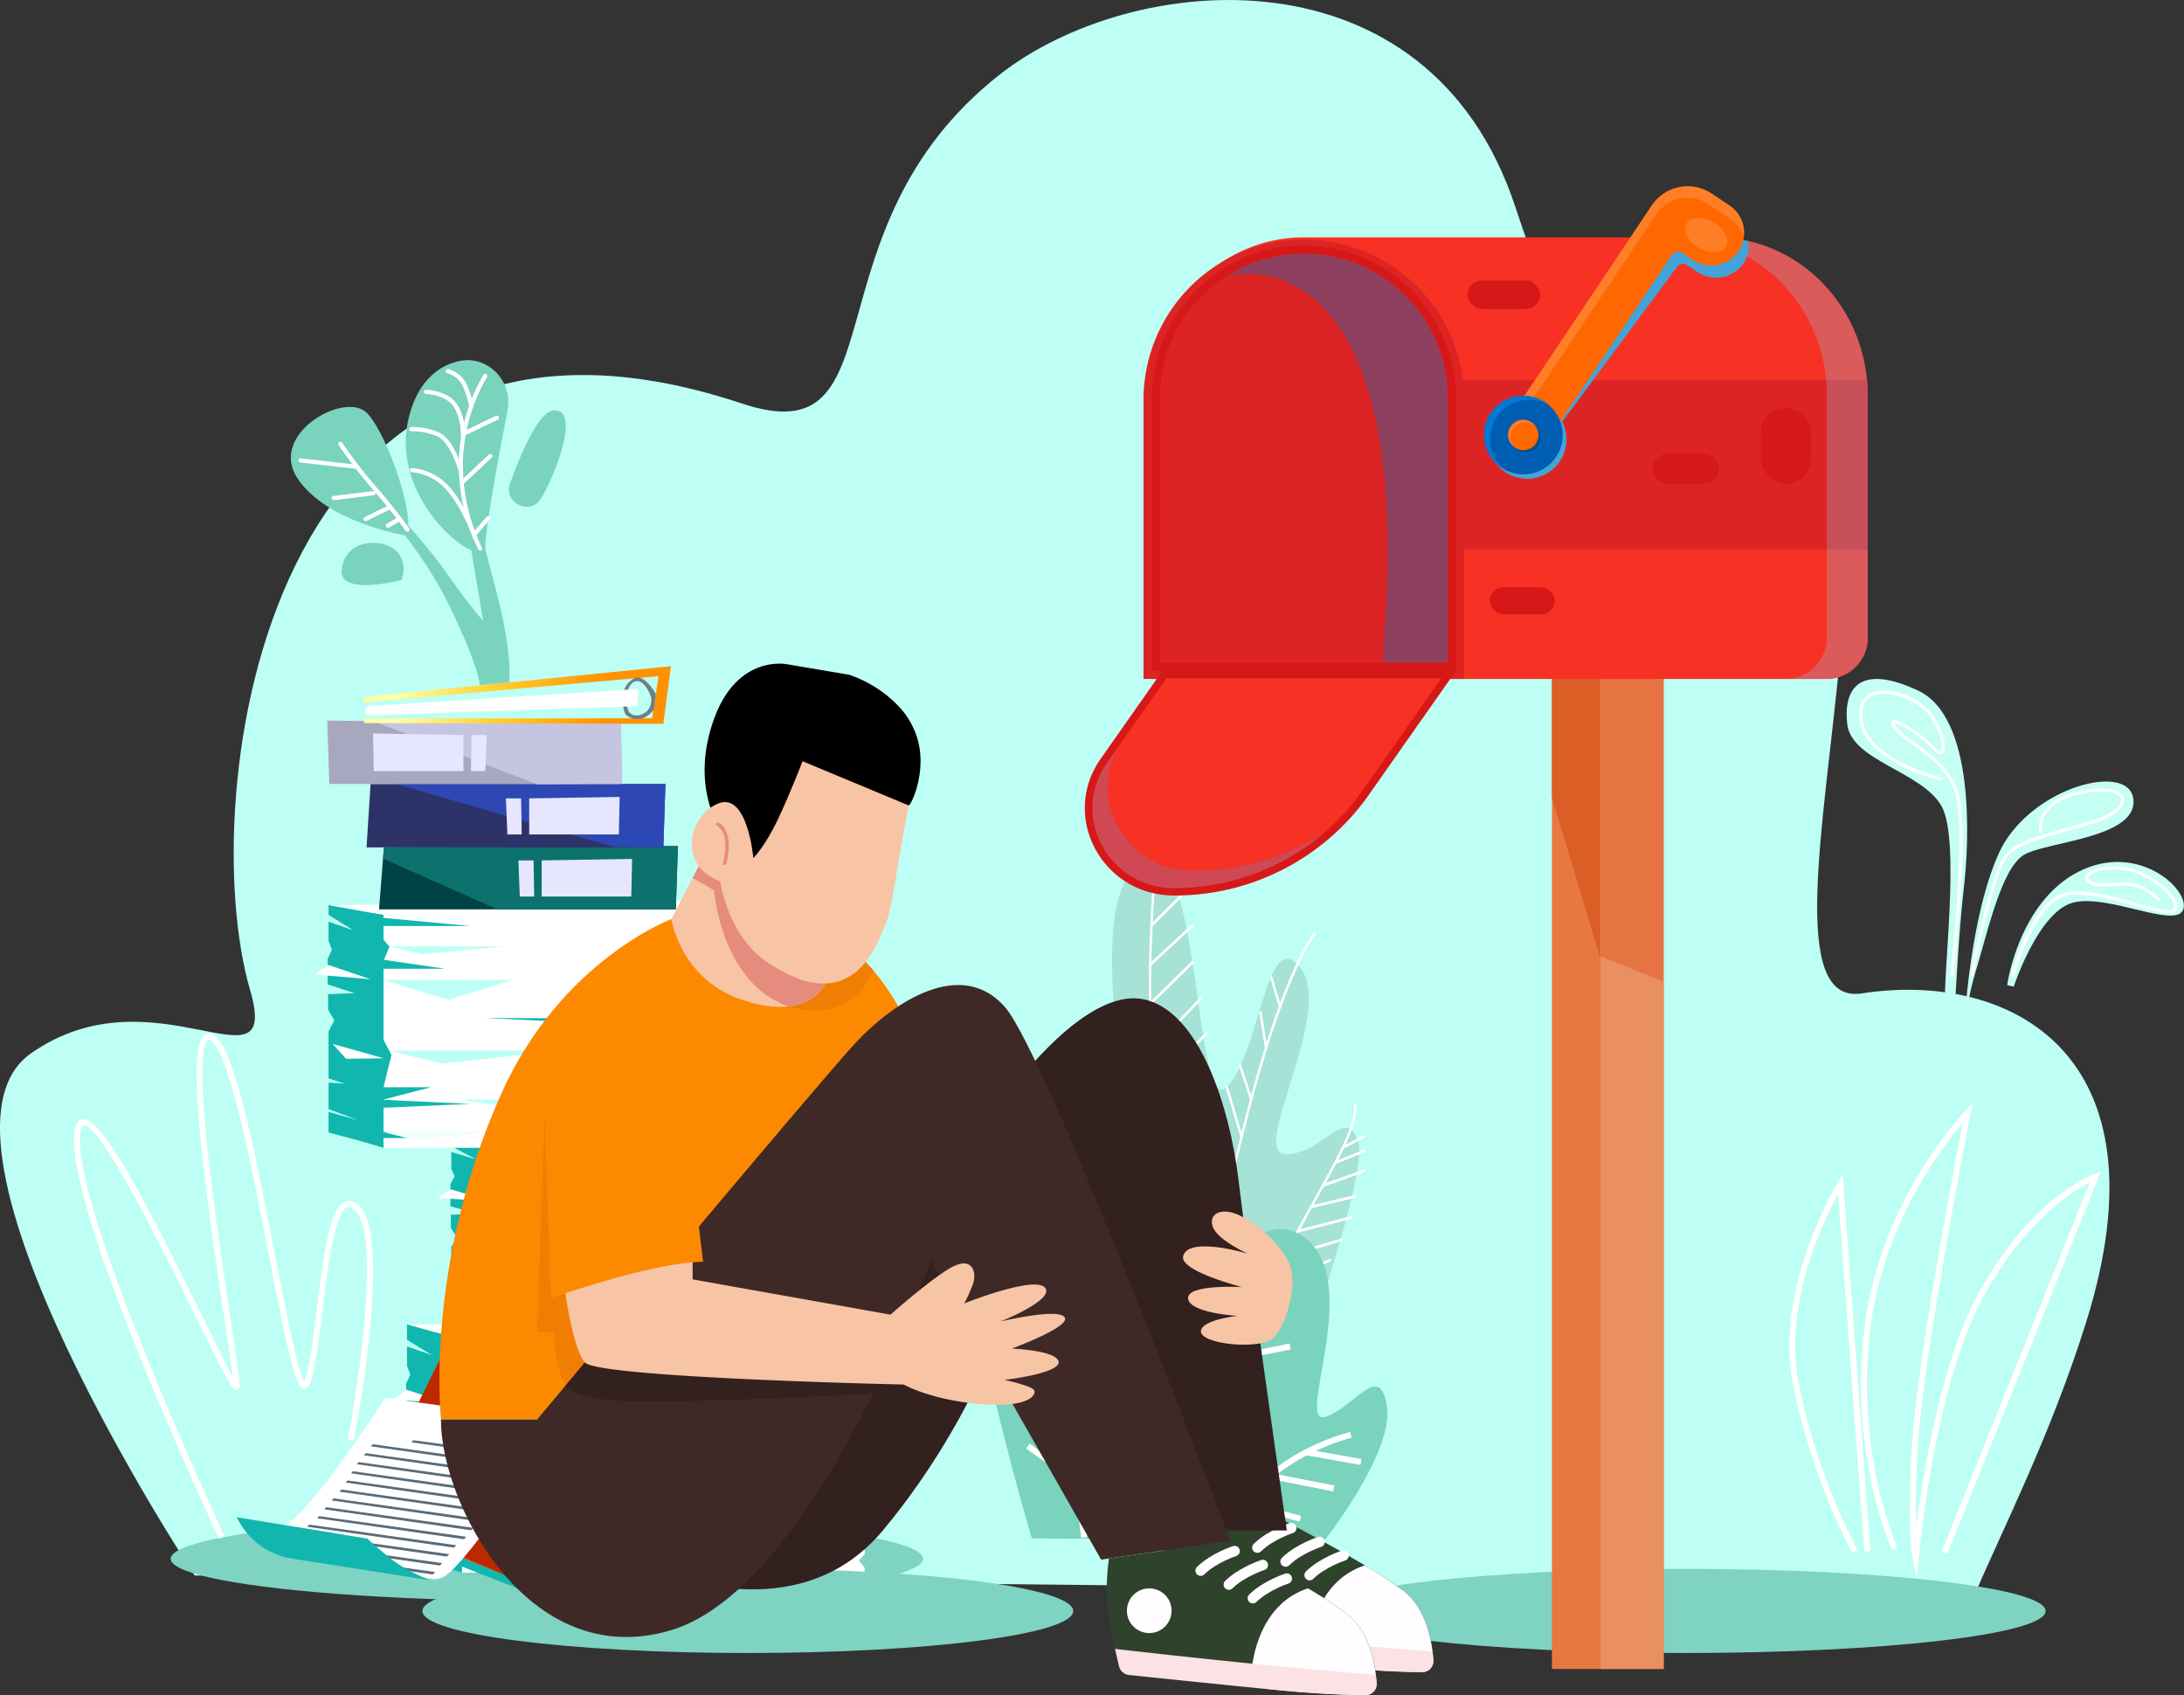 <svg xmlns="http://www.w3.org/2000/svg" xmlns:xlink="http://www.w3.org/1999/xlink" viewBox="0 0 728.34 565.19"><rect x="0" y="0" width="728.34" height="565.19" fill="#333333" stroke="none"/><defs><style>.cls-1{isolation:isolate;}.cls-2{fill:#bdfff4;}.cls-3{fill:#a6e2d6;}.cls-4{fill:#fff;}.cls-5{fill:#7fd3c2;}.cls-6,.cls-8{fill:#11b7ae;}.cls-7{fill:#f0fffc;}.cls-8{opacity:0.42;}.cls-9{fill:#004345;}.cls-10{fill:#0d726e;}.cls-11{fill:#e6e6ff;}.cls-12{fill:#2d3368;}.cls-13{fill:#2d48b5;}.cls-14{fill:#a8a7c0;}.cls-15{fill:#c5c5e2;}.cls-16{fill:url(#Áåçûìÿííûé_ãðàäèåíò_136);}.cls-17{fill:#6f7f87;}.cls-18{fill:#ff3c00;}.cls-19{fill:#bc2800;}.cls-20{fill:#d1dee5;}.cls-21{fill:#576c7c;}.cls-22{fill:#79d3bd;}.cls-23{fill:#c5fff4;}.cls-24{fill:#e67840;}.cls-25{fill:#e98f60;}.cls-26{fill:#e57442;}.cls-27{fill:#db5e26;}.cls-28{fill:#f73123;}.cls-29{fill:#dd2424;}.cls-30{fill:#8ad5ff;}.cls-30,.cls-39{opacity:0.25;}.cls-30,.cls-39,.cls-40{mix-blend-mode:multiply;}.cls-31{fill:#44a3d8;}.cls-32{fill:#ff6700;}.cls-33{fill:#ff7e27;}.cls-34{fill:#005eb2;}.cls-35{fill:#027ad3;}.cls-36{fill:#005391;}.cls-37{fill:#d61818;}.cls-38{fill:#4e72bd;}.cls-39{fill:#598dea;}.cls-40{fill:#405f9a;opacity:0.5;}.cls-41{fill:#2e422c;}.cls-42{fill:#fffdff;}.cls-43{fill:#fce2e4;}.cls-44,.cls-51{fill:none;stroke-linecap:round;stroke-miterlimit:10;}.cls-44{stroke:#fffdff;stroke-width:3.48px;}.cls-45{fill:#fc8900;}.cls-46{fill:#ef7e03;}.cls-47{fill:#33211f;}.cls-48{fill:#f7c4a5;}.cls-49{fill:#e58c7e;}.cls-50{fill:#3f2926;}.cls-51{stroke:#e58c7e;stroke-width:1.16px;}</style><linearGradient id="Áåçûìÿííûé_ãðàäèåíò_136" x1="121.05" y1="231.75" x2="223.76" y2="231.75" gradientUnits="userSpaceOnUse"><stop offset="0.11" stop-color="#ffffa4"/><stop offset="0.41" stop-color="#ffd234"/><stop offset="0.8" stop-color="#ff9200"/></linearGradient></defs><title>No message</title><g class="cls-1"><g id="Layer_4" data-name="Layer 4"><path class="cls-2" d="M65.76,525.35s-95.87-145.17-54.58-174.1,83.57,14.94,73.07-21.16c-18.62-64,4.42-248.7,164-195.54,53.79,17.92,20.15-57.61,85.67-109.42C378.52-10.12,477.37-18.59,506.2,69c13.11,39.79,28.59,72.09,61.87,60.38,100.85-35.47,4.83,209.46,53.65,201.88s103.12,19.48,74.82,109.71c-11.69,37.28-27.7,68.7-37.13,90.72Z" transform="translate(-0.86 -0.01)"/><path class="cls-3" d="M350.83,437.69s-29.43-71.08-17.41-85.36,36.57,45.29,42.32,36.48-15.41-86.43,5.23-101,17.76,86,29,74.67,13.19-54.6,24.62-39.65-17.31,61.67-5,62,20-16.66,24.23-4.16S423.1,487.54,423.1,487.54Z" transform="translate(-0.86 -0.01)"/><path class="cls-4" d="M368.27,439.55a.44.44,0,0,1-.4-.39,253.37,253.37,0,0,0-10.56-43.68C349.78,374,335.6,356,335.46,355.79a.5.5,0,0,1,0-.65.37.37,0,0,1,.56,0c.14.18,14.42,18.3,22,40A256,256,0,0,1,368.66,439a.44.44,0,0,1-.33.52Z" transform="translate(-0.86 -0.01)"/><path class="cls-4" d="M394.63,441.86a.42.42,0,0,1-.4-.41c0-.18-1.79-19.1-7.63-66.8s-.06-92.7,0-93.15a.4.4,0,0,1,.45-.38.44.44,0,0,1,.34.51c-.06.45-5.84,45.26,0,92.9S395,441.17,395,441.36a.44.44,0,0,1-.35.5Z" transform="translate(-0.86 -0.01)"/><path class="cls-4" d="M403.25,439.43h0a.45.45,0,0,1-.36-.5c0-.24,2.36-25.08,14.3-70.35s21.38-57.1,21.77-57.58a.37.37,0,0,1,.57,0,.5.5,0,0,1,0,.64c-.1.12-9.7,12.17-21.59,57.23S403.67,438.78,403.65,439A.43.43,0,0,1,403.25,439.43Z" transform="translate(-0.86 -0.01)"/><path class="cls-4" d="M424.93,439.55a.42.42,0,0,1-.4-.39c0-.42-1.26-10.46,9.72-30.57,1.87-3.43,3.64-6.61,5.28-9.56,7.84-14.12,13-23.44,12.94-30.31a.43.43,0,0,1,.39-.46h0a.43.43,0,0,1,.4.45c.09,7.14-4.86,16-13.07,30.8q-2.46,4.42-5.27,9.55c-10.83,19.83-9.62,29.86-9.61,30a.45.45,0,0,1-.33.52Z" transform="translate(-0.86 -0.01)"/><path class="cls-4" d="M427.71,336.15a.4.4,0,0,1-.38-.31l-2.84-9.68a.48.48,0,0,1,.26-.57.39.39,0,0,1,.5.29l2.84,9.67a.48.48,0,0,1-.26.57Z" transform="translate(-0.86 -0.01)"/><path class="cls-4" d="M423.08,349.85a.43.43,0,0,1-.4-.38l-1.84-11.78a.45.45,0,0,1,.32-.53.4.4,0,0,1,.46.37l1.85,11.78a.46.46,0,0,1-.32.53Z" transform="translate(-0.86 -0.01)"/><path class="cls-4" d="M418.11,367a.4.4,0,0,1-.37-.29l-3.65-11.09a.48.48,0,0,1,.24-.59.39.39,0,0,1,.51.27l3.64,11.09a.48.48,0,0,1-.23.59Z" transform="translate(-0.86 -0.01)"/><path class="cls-4" d="M414.89,379.48a.42.42,0,0,1-.38-.31l-4.92-16.58a.47.47,0,0,1,.25-.58.39.39,0,0,1,.5.29l4.93,16.58a.46.46,0,0,1-.25.57A.31.31,0,0,1,414.89,379.48Z" transform="translate(-0.86 -0.01)"/><path class="cls-4" d="M385.73,362.9a.38.38,0,0,1-.29-.15.5.5,0,0,1,0-.65L403,344.22a.37.37,0,0,1,.57,0,.51.51,0,0,1,0,.64L386,362.78A.37.37,0,0,1,385.73,362.9Z" transform="translate(-0.86 -0.01)"/><path class="cls-4" d="M385.73,349.85a.38.38,0,0,1-.29-.15.5.5,0,0,1,0-.64l15.79-16.66a.38.38,0,0,1,.57,0,.51.51,0,0,1,0,.65L386,349.73A.39.39,0,0,1,385.73,349.85Z" transform="translate(-0.86 -0.01)"/><path class="cls-4" d="M384.36,335.3a.37.37,0,0,1-.3-.16.51.51,0,0,1,0-.64l14.18-13.91a.38.38,0,0,1,.57.05.51.51,0,0,1,0,.64l-14.19,13.91A.33.33,0,0,1,384.36,335.3Z" transform="translate(-0.86 -0.01)"/><path class="cls-4" d="M384.36,322.22a.4.4,0,0,1-.31-.17.5.5,0,0,1,.06-.64l14.18-13.15a.37.37,0,0,1,.56.06.5.5,0,0,1-.05.64l-14.19,13.16A.39.39,0,0,1,384.36,322.22Z" transform="translate(-0.86 -0.01)"/><path class="cls-4" d="M384.84,309.07a.37.37,0,0,1-.3-.16.5.5,0,0,1,0-.64l9.8-9.74a.37.37,0,0,1,.56.05.5.5,0,0,1,0,.64L385.1,309A.37.37,0,0,1,384.84,309.07Z" transform="translate(-0.86 -0.01)"/><path class="cls-4" d="M353.37,385.16H332.25a.42.42,0,0,1-.39-.45.43.43,0,0,1,.39-.46h21.12a.44.44,0,0,1,.4.46A.43.43,0,0,1,353.37,385.16Z" transform="translate(-0.86 -0.01)"/><path class="cls-4" d="M335.75,401.74a.41.41,0,0,1-.39-.37.45.45,0,0,1,.32-.53L358,396.07a.41.41,0,0,1,.46.37.46.46,0,0,1-.32.53l-22.33,4.77Z" transform="translate(-0.86 -0.01)"/><path class="cls-4" d="M339,416.87a.41.41,0,0,1-.38-.33.47.47,0,0,1,.27-.56l22.81-7.66a.4.4,0,0,1,.5.31.47.47,0,0,1-.27.56l-22.81,7.66Z" transform="translate(-0.86 -0.01)"/><path class="cls-4" d="M344.82,430.22a.4.4,0,0,1-.38-.31.47.47,0,0,1,.25-.57l20.37-7.48a.4.4,0,0,1,.5.29.48.48,0,0,1-.26.58l-20.36,7.47A.25.25,0,0,1,344.82,430.22Z" transform="translate(-0.86 -0.01)"/><path class="cls-4" d="M424.87,434.61a.41.41,0,0,1-.38-.33.47.47,0,0,1,.27-.56l15.82-5.2a.4.4,0,0,1,.5.31.47.47,0,0,1-.27.57L425,434.59A.2.2,0,0,1,424.87,434.61Z" transform="translate(-0.86 -0.01)"/><path class="cls-4" d="M426.6,428a.4.4,0,0,1-.37-.3.46.46,0,0,1,.24-.58l17.73-7.28a.39.39,0,0,1,.51.28.47.47,0,0,1-.24.58L426.74,428A.35.35,0,0,1,426.6,428Z" transform="translate(-0.86 -0.01)"/><path class="cls-4" d="M429.71,419.33a.41.41,0,0,1-.39-.34.45.45,0,0,1,.28-.55L448.11,413a.39.39,0,0,1,.48.33.45.45,0,0,1-.28.55l-18.5,5.47Z" transform="translate(-0.86 -0.01)"/><path class="cls-4" d="M433.67,411a.4.4,0,0,1-.38-.36.45.45,0,0,1,.3-.54l17.92-4.58a.41.41,0,0,1,.48.34.47.47,0,0,1-.31.55L433.76,411Z" transform="translate(-0.86 -0.01)"/><path class="cls-4" d="M438.12,402.87a.42.42,0,0,1-.39-.36A.46.46,0,0,1,438,402l14.75-3.51a.4.4,0,0,1,.47.35.45.45,0,0,1-.31.54l-14.75,3.51Z" transform="translate(-0.86 -0.01)"/><path class="cls-4" d="M442.06,395.77a.41.41,0,0,1-.38-.32.48.48,0,0,1,.26-.57l13.58-4.83a.39.39,0,0,1,.5.29.47.47,0,0,1-.26.57l-13.58,4.84Z" transform="translate(-0.86 -0.01)"/><path class="cls-4" d="M446.21,388.12a.41.41,0,0,1-.38-.3.47.47,0,0,1,.25-.58l9.49-3.82a.39.39,0,0,1,.51.28.47.47,0,0,1-.24.57l-9.5,3.82A.31.31,0,0,1,446.21,388.12Z" transform="translate(-0.86 -0.01)"/><path class="cls-4" d="M448.85,383a.39.39,0,0,1-.36-.27.48.48,0,0,1,.2-.6l6.78-3.5a.38.38,0,0,1,.53.22.5.5,0,0,1-.2.61l-6.79,3.5A.42.42,0,0,1,448.85,383Z" transform="translate(-0.86 -0.01)"/><path class="cls-4" d="M640.18,526.56,638.76,520c-.09-.44-2.27-10.95,0-41.59,2-26.75,13.65-88.52,16.63-104-6.85,8-26.33,33.54-30.72,68.07-5.33,41.91,8.79,73.16,8.94,73.47l-1.82.84c-.14-.31-14.51-32.06-9.1-74.56s33.37-71.6,33.65-71.89l2.34-2.39-.64,3.28c-.15.77-15.06,76.89-17.29,107.32a290.66,290.66,0,0,0-.88,31c2.25-18,8.27-55.78,21.21-79,17.44-31.34,37.42-38.76,38.26-39.06l2.09-.75L650.28,518.14l-1.85-.74L697.8,394.34c-5.66,2.86-21.27,12.5-35,37.16-17.16,30.83-22,87.8-22.07,88.37Z" transform="translate(-0.86 -0.01)"/><path class="cls-4" d="M618.61,517.82a211.61,211.61,0,0,1-19.87-56.51c-6.24-32.14,14.84-66.62,15-67l1.62-2.61,9.25,125.52-2,.15-8.78-119.19c-4.77,8.78-18.25,36.61-13.18,62.72a209.1,209.1,0,0,0,19.65,55.91Z" transform="translate(-0.86 -0.01)"/><ellipse class="cls-5" cx="182.37" cy="519.77" rx="125.45" ry="14.1"/><polygon class="cls-4" points="135.73 441.61 277.02 441.61 288.36 446.75 154.06 446.75 135.73 441.61"/><polygon class="cls-4" points="288.36 524.38 154.06 524.38 154.06 446.75 288.36 446.75 288.36 452.95 279.95 457.51 288.36 461.37 288.36 462.33 288.36 465.77 286.06 471.71 288.36 475.74 288.36 479.67 280.87 484.28 288.36 484.28 288.36 486.47 288.36 488.05 288.36 491.4 284.4 494.69 288.36 500.92 285.23 507.35 288.36 512.67 288.36 514.78 288.36 518.22 286.44 520.37 288.36 522.76 288.36 524.38"/><polygon class="cls-6" points="154.06 524.38 145.45 521.8 144.87 444.18 154.06 446.75 154.06 524.38"/><polygon class="cls-7" points="197.28 468.37 154.06 468.37 175.67 475.06 197.28 468.37"/><polygon class="cls-6" points="154.06 508.28 169.88 504.18 154.06 504.18 156.71 493.4 153.05 486.47 154.06 508.28"/><polygon class="cls-6" points="154.06 464.69 174.62 464.69 152.06 461.37 154.06 464.69"/><polygon class="cls-6" points="150.41 450.42 182.84 450.42 152.06 447.52 150.41 450.42"/><polygon class="cls-6" points="150.41 511.18 182.84 509.73 152.06 508.28 150.41 511.18"/><polygon class="cls-6" points="148.89 521.11 166.62 521.11 150.54 518.22 148.89 521.11"/><polygon class="cls-6" points="153.94 462.33 156.04 457.27 152.06 452.7 153.94 462.33"/><polygon class="cls-6" points="135.73 519.27 135.73 512.43 145.45 515.13 135.73 511.46 135.73 502.65 141.08 502.98 135.73 501.2 135.73 485.57 137.65 481.86 135.58 478.31 135.58 473.13 144.42 472.81 135.43 469.88 135.43 461.37 136.84 458.35 135.73 455.39 135.73 448.97 144.01 451.84 135.73 446.75 135.73 441.61 148.89 445.31 148.89 522.76 135.73 519.27"/><polygon class="cls-2" points="236.31 508.28 179.55 508.28 208.75 512.67 236.31 508.28"/><polygon class="cls-2" points="281.57 487.53 241.93 487.53 278.94 494.69 281.57 487.53"/><polygon class="cls-7" points="288.36 461.37 250.35 461.11 296.78 465.77 288.36 461.37"/><polygon class="cls-2" points="212.8 491.93 156.04 491.93 173.48 496.32 212.8 491.93"/><polygon class="cls-7" points="254.27 473.55 213.55 473.55 239.81 476.95 254.27 473.55"/><polygon class="cls-7" points="276.49 520 235.77 520 262.47 521.7 276.49 520"/><polygon class="cls-6" points="263.14 481.34 187.78 481.08 242.8 483.81 263.14 481.34"/><polygon class="cls-6" points="288.91 452.95 240.47 452.7 283.32 455.42 288.91 452.95"/><polygon class="cls-6" points="258.57 513.98 216.24 514.16 248.45 516.2 258.57 513.98"/><polygon class="cls-7" points="194.12 457.2 156.04 457.2 166.62 459.86 194.12 457.2"/><polygon class="cls-7" points="191.66 519.03 153.58 519.03 164.16 521.7 191.66 519.03"/><polygon class="cls-4" points="149.75 468.16 135.59 463.38 131.11 466.6 149.75 468.16"/><polygon class="cls-4" points="154.06 494.52 137.09 489.73 141.58 494.69 154.06 494.52"/><polygon class="cls-4" points="150.51 377.74 291.81 377.74 303.15 382.2 168.84 382.2 150.51 377.74"/><polygon class="cls-4" points="303.15 449.43 168.84 449.43 168.84 382.2 303.15 382.2 303.15 387.56 294.74 391.51 303.15 394.86 303.15 395.69 303.15 398.67 300.85 403.81 303.15 407.3 303.15 410.71 295.65 414.7 303.15 414.7 303.15 416.6 303.15 417.96 303.15 420.87 299.19 423.71 303.15 429.11 300.02 434.68 303.15 439.28 303.15 441.11 303.15 444.09 301.22 445.95 303.15 448.02 303.15 449.43"/><polygon class="cls-6" points="168.84 449.43 160.23 447.2 159.65 379.97 168.84 382.2 168.84 449.43"/><polygon class="cls-2" points="212.06 400.92 168.84 400.92 190.45 406.71 212.06 400.92"/><polygon class="cls-6" points="168.84 435.49 184.66 431.94 168.84 431.94 171.5 422.59 167.83 416.6 168.84 435.49"/><polygon class="cls-6" points="168.84 397.73 189.41 397.73 166.84 394.86 168.84 397.73"/><polygon class="cls-6" points="165.19 385.37 197.62 385.37 166.84 382.86 165.19 385.37"/><polygon class="cls-6" points="165.19 437.99 197.62 436.74 166.84 435.49 165.19 437.99"/><polygon class="cls-6" points="163.67 446.6 181.41 446.6 165.32 444.09 163.67 446.6"/><polygon class="cls-6" points="168.73 395.69 170.83 391.3 166.84 387.34 168.73 395.69"/><polygon class="cls-6" points="150.51 445 150.51 439.08 160.23 441.42 150.51 438.24 150.51 430.61 155.87 430.89 150.51 429.35 150.51 415.81 152.43 412.6 150.36 409.53 150.36 405.04 159.21 404.77 150.21 402.23 150.21 394.86 151.62 392.24 150.51 389.67 150.51 384.11 158.79 386.6 150.51 382.2 150.51 377.74 163.67 380.94 163.67 448.02 150.51 445"/><polygon class="cls-2" points="251.09 435.49 194.33 435.49 223.53 439.28 251.09 435.49"/><polygon class="cls-7" points="296.36 417.51 256.71 417.51 293.72 423.71 296.36 417.51"/><polygon class="cls-7" points="303.15 394.86 265.13 394.63 311.56 398.67 303.15 394.86"/><polygon class="cls-2" points="227.58 421.32 170.83 421.32 188.26 425.12 227.58 421.32"/><polygon class="cls-2" points="269.05 405.4 228.33 405.4 254.59 408.35 269.05 405.4"/><polygon class="cls-7" points="291.28 445.63 250.55 445.63 277.26 447.1 291.28 445.63"/><polygon class="cls-6" points="277.93 412.15 202.57 411.93 257.58 414.29 277.93 412.15"/><polygon class="cls-6" points="303.69 387.56 255.25 387.34 298.1 389.7 303.69 387.56"/><polygon class="cls-6" points="273.35 440.42 231.03 440.57 263.24 442.35 273.35 440.42"/><polygon class="cls-7" points="208.9 391.24 170.83 391.24 181.41 393.55 208.9 391.24"/><polygon class="cls-7" points="206.44 444.8 168.37 444.8 178.95 447.1 206.44 444.8"/><polygon class="cls-4" points="164.54 400.74 150.37 396.6 145.89 399.39 164.54 400.74"/><polygon class="cls-4" points="168.84 423.57 151.87 419.41 156.36 423.71 168.84 423.57"/><polygon class="cls-4" points="109.57 301.83 250.87 299.97 262.2 305.11 127.9 305.11 109.57 301.83"/><polygon class="cls-4" points="262.2 382.74 127.9 382.74 127.9 305.11 262.2 305.11 262.2 311.31 253.79 315.87 262.2 319.73 262.2 320.69 262.2 324.13 259.9 330.07 262.2 334.1 262.2 338.03 254.71 342.64 262.2 342.64 262.2 344.83 262.2 346.41 262.2 349.76 258.24 353.05 262.2 359.28 259.07 365.71 262.2 371.02 262.2 373.13 262.2 376.58 260.28 378.72 262.2 381.12 262.2 382.74"/><polygon class="cls-6" points="127.9 382.74 119.29 380.16 118.11 303.69 127.9 305.11 127.9 382.74"/><polygon class="cls-2" points="171.12 326.73 127.9 326.73 149.51 333.41 171.12 326.73"/><polygon class="cls-6" points="127.9 366.64 143.72 362.54 127.9 362.54 130.55 351.75 126.89 344.83 127.9 366.64"/><polygon class="cls-6" points="127.9 323.04 148.46 323.04 125.9 319.73 127.9 323.04"/><polygon class="cls-6" points="124.25 308.77 156.68 308.77 125.9 305.88 124.25 308.77"/><polygon class="cls-6" points="124.25 369.53 156.68 368.09 125.9 366.64 124.25 369.53"/><polygon class="cls-6" points="122.73 379.47 140.46 379.47 124.38 376.58 122.73 379.47"/><polygon class="cls-6" points="127.78 320.69 129.88 315.62 125.9 311.06 127.78 320.69"/><polygon class="cls-6" points="109.57 377.63 109.57 370.79 119.29 373.49 109.57 369.82 109.57 361.01 114.92 361.34 109.57 359.56 109.57 343.92 111.49 340.22 109.42 336.67 109.42 331.49 118.26 331.17 109.27 328.24 109.27 319.73 110.68 316.7 109.57 313.75 109.57 307.33 117.85 310.2 109.57 305.11 109.57 301.83 127.9 305.11 122.73 381.12 109.57 377.63"/><polygon class="cls-2" points="210.15 366.64 153.39 366.64 182.59 371.02 210.15 366.64"/><polygon class="cls-2" points="255.41 345.89 215.77 345.89 252.78 353.05 255.41 345.89"/><polygon class="cls-7" points="262.2 319.73 224.19 319.46 270.62 324.13 262.2 319.73"/><polygon class="cls-2" points="186.64 350.29 129.88 350.29 147.32 354.68 186.64 350.29"/><polygon class="cls-2" points="228.11 331.9 187.39 331.9 213.65 335.3 228.11 331.9"/><polygon class="cls-7" points="250.33 378.35 209.61 378.35 236.31 380.05 250.33 378.35"/><polygon class="cls-6" points="236.98 339.69 161.63 339.44 216.64 342.16 236.98 339.69"/><polygon class="cls-6" points="262.75 311.31 214.31 311.06 257.16 313.78 262.75 311.31"/><polygon class="cls-6" points="232.41 372.34 190.08 372.51 222.29 374.56 232.41 372.34"/><polygon class="cls-2" points="167.96 315.56 129.88 315.56 140.46 318.22 167.96 315.56"/><polygon class="cls-7" points="165.5 377.39 127.42 377.39 138.01 380.05 165.5 377.39"/><polygon class="cls-4" points="123.59 326.52 109.43 321.74 104.95 324.96 123.59 326.52"/><polygon class="cls-4" points="127.9 352.88 110.93 348.08 115.42 353.05 127.9 352.88"/><polygon class="cls-6" points="165.5 398.67 270.08 382.74 161.63 384.11 165.5 398.67"/><polygon class="cls-8" points="163.67 448.02 170.83 449.43 288.91 450.66 279.95 457.51 151.87 491.93 149.75 468.16 152.06 447.52 163.67 448.02"/><polygon class="cls-9" points="225.38 303.23 126.4 303.23 128.03 282.55 226.07 282.11 225.38 303.23"/><polygon class="cls-10" points="225.38 303.23 165.91 303.23 127.73 286.28 128.03 282.55 226.07 282.11 225.38 303.23"/><polygon class="cls-11" points="210.8 286.41 210.53 298.94 180.64 298.94 180.64 286.9 210.8 286.41"/><polygon class="cls-11" points="177.94 286.9 178.14 298.94 173.35 298.94 172.88 286.9 177.94 286.9"/><polygon class="cls-12" points="221.22 282.55 122.24 282.55 123.58 261.43 221.91 261.43 221.22 282.55"/><polygon class="cls-13" points="221.22 282.55 204.64 282.36 132.4 261.52 221.91 261.43 221.22 282.55"/><polygon class="cls-11" points="206.64 265.73 206.38 278.25 176.48 278.25 176.48 266.22 206.64 265.73"/><polygon class="cls-11" points="173.78 266.22 173.99 278.25 169.2 278.25 168.72 266.22 173.78 266.22"/><polygon class="cls-14" points="109.82 261.41 207.42 261.41 207.07 241.2 109.13 240.29 109.82 261.41"/><polygon class="cls-15" points="207.42 261.41 179.1 261.52 124.4 240.43 207.07 241.2 207.42 261.41"/><polygon class="cls-11" points="124.4 244.59 124.66 257.12 154.56 257.12 154.56 245.08 124.4 244.59"/><polygon class="cls-11" points="157.26 245.08 157.06 257.12 161.84 257.12 162.32 245.08 157.26 245.08"/><polygon class="cls-16" points="221.22 241.37 223.76 222.14 218.12 222.71 121.05 232.42 121.24 234.17 219.6 225.48 217.47 239.5 121.52 239.6 121.42 241.11 221.22 241.37"/><path class="cls-17" d="M219.56,231.36s-3.74-6.84-7.21-5.15a7.2,7.2,0,0,0-3.75,5.62l1,.62s.87-5.39,3.75-5.33,4.65,5.33,4.65,5.33.68,3.61-2.27,5.34-4.77.22-5.22-.57a13.59,13.59,0,0,1-.79-3.07l-1.14.12s.08,3.28,1.25,4.32a6.12,6.12,0,0,0,6,.67,10.07,10.07,0,0,0,3.13-2.67Z" transform="translate(-0.86 -0.01)"/><polygon class="cls-4" points="212 229.8 122.61 235.46 121.57 237.36 122.31 238.55 212.59 235.46 212.59 232.83 213.23 230.39 212 229.8"/><path class="cls-5" d="M358.77,537.2c0-7.77-48.58-14.06-108.51-14.06s-108.52,6.29-108.52,14.06,48.59,14,108.52,14S358.77,545,358.77,537.2Z" transform="translate(-0.86 -0.01)"/><path class="cls-5" d="M683.05,537.2c0-7.77-53.95-14.06-120.51-14.06S442,529.43,442,537.2s54,14,120.51,14S683.05,545,683.05,537.2Z" transform="translate(-0.86 -0.01)"/><polygon class="cls-6" points="120.86 505.8 121.31 508.24 124.42 509.93 122.04 509.8 174.37 530.34 177.16 529.49 178.47 522.54 120.86 505.8"/><polygon class="cls-18" points="152.84 440.79 120.86 505.8 172.5 526.9 212.5 447.87 152.84 440.79"/><polygon class="cls-19" points="212.5 447.87 180.36 462.08 170.53 526.09 140.86 513.22 120.86 505.8 152.84 440.79 212.5 447.87"/><path class="cls-4" d="M213.35,447.88l1.86,1.83-.92,1.88,2.28-1.71.81,1.88S178.46,529.53,178,529.51l-2-.11,1.56-2.41L175,529.34l-1.63-2.43Z" transform="translate(-0.86 -0.01)"/><polygon class="cls-20" points="203.83 469.05 214.59 448.94 217.31 447.98 203.83 469.05"/><polygon class="cls-20" points="185.95 505.67 203.81 471.21 203.79 476.03 185.95 505.67"/><path class="cls-4" d="M79.79,505.91,96,508.57c9.41-5.17,33.33-42.41,33.33-42.41l58.46,7.95s-30.88,47.62-39.13,51.8-25.3-12.83-25.3-12.83Z" transform="translate(-0.86 -0.01)"/><polygon class="cls-21" points="162.87 473.85 180.83 476.2 180.03 477 162.18 474.55 162.87 473.85"/><polygon class="cls-21" points="160.51 476.82 179.24 479.31 178.44 480.11 159.82 477.52 160.51 476.82"/><polygon class="cls-21" points="164.27 480.71 177.59 482.4 176.79 483.21 163.58 481.41 164.27 480.71"/><polygon class="cls-21" points="137.84 480.24 156.65 482.77 155.85 483.57 137.15 480.93 137.84 480.24"/><polygon class="cls-21" points="124.35 481.57 173.42 488.45 172.62 489.25 123.67 482.27 124.35 481.57"/><polygon class="cls-21" points="122 484.55 171.06 491.43 170.26 492.23 121.31 485.25 122 484.55"/><polygon class="cls-21" points="119.64 487.53 168.7 494.41 167.91 495.21 118.95 488.23 119.64 487.53"/><polygon class="cls-21" points="117.73 490.58 166.8 497.46 166 498.26 117.04 491.28 117.73 490.58"/><polygon class="cls-21" points="115.92 493.65 164.99 500.53 164.19 501.33 115.24 494.35 115.92 493.65"/><polygon class="cls-21" points="113.84 496.68 162.9 503.56 162.11 504.36 113.15 497.38 113.84 496.68"/><polygon class="cls-21" points="111.25 499.62 160.32 506.5 159.52 507.3 110.56 500.32 111.25 499.62"/><polygon class="cls-21" points="108.8 502.58 157.87 509.46 157.07 510.26 108.11 503.28 108.8 502.58"/><polygon class="cls-21" points="106.44 505.56 155.51 512.44 154.71 513.24 105.76 506.26 106.44 505.56"/><polygon class="cls-21" points="103.12 508.38 152.19 515.26 151.39 516.06 102.43 509.08 103.12 508.38"/><polygon class="cls-21" points="100.76 511.36 149.83 518.24 149.03 519.04 100.08 512.06 100.76 511.36"/><polygon class="cls-21" points="98.4 514.34 147.47 521.22 146.67 522.02 97.72 515.03 98.4 514.34"/><polygon class="cls-21" points="96.04 517.32 145.11 524.19 144.31 525 95.36 518.01 96.04 517.32"/><path class="cls-6" d="M79.79,505.91a25.24,25.24,0,0,0,8.08,9.6,25.66,25.66,0,0,0,9.59,4.08l46.69,7.32s-8.56-3.39-13.63-7.64-7.14-6.19-7.14-6.19Z" transform="translate(-0.86 -0.01)"/><path class="cls-22" d="M442.76,513.41s23-29.2,20.61-44.51-10.86.64-20.61,3.55,11.15-41.34-4.63-57.79-37.32,13.66-46.22,31.71-51.18-64.86-65.27-53.24S345,513,345,513Z" transform="translate(-0.86 -0.01)"/><path class="cls-4" d="M361.41,512.79c0-.38-4.33-38.27-12.55-63-8.06-24.3-11.16-28.33-11.28-28.49L339.1,420c.14.15,3.35,4.09,11.66,29.14s12.59,63.07,12.63,63.45Z" transform="translate(-0.86 -0.01)"/><path class="cls-4" d="M394.31,514l-2-.21c0-.23,2.53-23.85,10-42.43A142.59,142.59,0,0,1,420,439.72l1.57,1.24a140.54,140.54,0,0,0-17.42,31.14C396.82,490.4,394.34,513.76,394.31,514Z" transform="translate(-0.86 -0.01)"/><path class="cls-4" d="M405.71,514.47l-1.62-1.17A154.58,154.58,0,0,1,424,491.47c11.3-10,26.49-13.8,27.14-14l.48,1.94c-.16,0-15.37,3.9-26.3,13.52A152.19,152.19,0,0,0,405.71,514.47Z" transform="translate(-0.86 -0.01)"/><polygon class="cls-4" points="355.52 474.73 337.13 467.57 337.85 465.71 354.92 472.36 369.93 454.77 371.45 456.07 355.52 474.73"/><polygon class="cls-4" points="349.98 452.39 331.43 445.74 332.11 443.86 349.05 449.94 357.28 435 359.03 435.97 349.98 452.39"/><polygon class="cls-4" points="343.26 433.2 331.53 430.33 332.01 428.39 342.29 430.91 348.66 420.12 350.38 421.14 343.26 433.2"/><polygon class="cls-4" points="359.11 495.03 342.2 483 343.36 481.37 358.68 492.27 371.97 474.46 373.57 475.65 359.11 495.03"/><path class="cls-4" d="M411.77,453.9l-.14-1.07c-1.27-10.09-1.72-15.63-1.35-16.48l1.83.8-.91-.4.95.3c-.18.9.52,7.88,1.33,14.47L430.89,448l.39,2Z" transform="translate(-0.86 -0.01)"/><polygon class="cls-4" points="402.46 470.76 397.68 452.96 399.61 452.44 403.98 468.7 420.21 468.06 420.29 470.05 402.46 470.76"/><polygon class="cls-4" points="395.31 494.87 386.03 473.95 387.85 473.14 396.42 492.44 409.98 488.3 410.56 490.21 395.31 494.87"/><rect class="cls-4" x="444.66" y="476.68" width="2" height="18.48" transform="translate(-111.94 839.12) rotate(-79.87)"/><polygon class="cls-4" points="444.61 497.3 423.64 493.19 424.03 491.23 445 495.34 444.61 497.3"/><rect class="cls-4" x="423.96" y="493.98" width="2" height="19.81" transform="translate(-172.02 785.19) rotate(-75.12)"/><path class="cls-4" d="M73.93,513.1c-2.08-4.44-51-109.17-48.29-135.17.11-1.05.44-4.25,2.72-4.66,6.56-1.12,22,29.19,40.13,66,4,8.15,7.86,16,10,19.9-.46-3.76-1.46-10.41-2.63-18.19C69,395.11,62.78,350,69,345.24a2.58,2.58,0,0,1,2.7-.25c6.75,3,13,32.56,21,74.05,3.52,18.06,7.47,38.4,9.65,41.72,1.7-4.37,2.87-13.87,4.11-23.93,2.53-20.57,4.57-34.21,9.61-36.13,1.41-.53,2.88-.14,4.38,1.18,11.49,10.07-1,75.65-1.58,78.43l-2-.37c3.61-18.67,11-68.82,2.23-76.56-1.36-1.19-2.11-.91-2.36-.81-4.29,1.64-6.54,19.86-8.34,34.51-1.26,10.19-2.44,19.81-4.23,24.4-.55,1.41-1.33,1.64-1.89,1.59-2.75-.24-4.94-9.52-11.57-43.65C85,390,77.18,349.59,70.86,346.82c-.43-.19-.59-.07-.69,0-5.75,4.4,3.33,64.8,7.7,93.83,2,13.24,3,20.22,2.92,21.75a1.15,1.15,0,0,1-.91,1.13c-1.35.27-1.95-.58-13.18-23.41C56.29,419,34.77,375.22,28.9,375.22l-.19,0c-.37.07-.87.87-1.09,2.9-2.69,25.45,47.61,133,48.12,134.12Z" transform="translate(-0.86 -0.01)"/><path class="cls-22" d="M154.35,120.33c9.48-1.76,17.61,7,15.77,16.48-2.44,12.53-7.4,38.8-7.4,45.45,0,8.82-31.35-13.37-25.91-41.29C139.38,127.79,146.94,121.7,154.35,120.33Z" transform="translate(-0.86 -0.01)"/><path class="cls-22" d="M135.93,178.54s-26.32-4.37-35.95-19.17,16.16-29.23,23.39-21.53S140.34,175.52,135.93,178.54Z" transform="translate(-0.86 -0.01)"/><path class="cls-22" d="M134.73,193.39s-21,5.6-19.93-3.47,10.52-10.18,15.65-7.87S136.29,189.7,134.73,193.39Z" transform="translate(-0.86 -0.01)"/><path class="cls-22" d="M181,166.6c-3.78,5.42-12.28.87-10.05-5.35,4.12-11.44,9.92-24.52,14.93-24.4,8.9.2-.81,23.71-4.75,29.58A1.09,1.09,0,0,1,181,166.6Z" transform="translate(-0.86 -0.01)"/><path class="cls-22" d="M160.88,228.43s-.12-6-10.81-27.73-31.37-41.84-31.37-41.84l-.38-3.89s22,22.63,31,35.47S162,207,162,207L150.22,137.5s12.89,46.56,16.8,62.24c4.87,19.52,3.59,27.82,3.59,27.82Z" transform="translate(-0.86 -0.01)"/><path class="cls-4" d="M161.13,183.58a.7.7,0,0,1-.76-.35,65.21,65.21,0,0,1-6.48-29.87A60.5,60.5,0,0,1,162.08,125a.7.7,0,0,1,1.18.77,59,59,0,0,0-8,27.68,63.75,63.75,0,0,0,6.3,29.15.7.7,0,0,1-.28,1A.73.73,0,0,1,161.13,183.58Z" transform="translate(-0.86 -0.01)"/><path class="cls-4" d="M158.66,179.71l-.4-1.15c0-.11-3.85-10.91-9.88-16.62a17.78,17.78,0,0,0-10.14-4.48.71.71,0,0,1-.67-.74.72.72,0,0,1,.74-.67,18.84,18.84,0,0,1,11,4.87c5.17,4.89,8.66,13.06,9.82,16.05l4-4.63a.71.71,0,0,1,1.07.92Z" transform="translate(-0.86 -0.01)"/><path class="cls-4" d="M154.73,158a.71.71,0,0,1-.82-.51c0-.1-2.74-10.13-7.3-12a20.45,20.45,0,0,0-8.54-1.68.7.7,0,0,1-.12-1.4,21.12,21.12,0,0,1,9.21,1.78c5.19,2.18,8,12.53,8.11,13a.71.71,0,0,1-.5.87Z" transform="translate(-0.86 -0.01)"/><path class="cls-4" d="M155.42,145.83l-.16,0a.7.7,0,0,1-.69-.72c0-.06.1-6-2.66-9.78s-8.92-3.95-9-3.95a.7.7,0,0,1-.68-.72A.71.71,0,0,1,143,130c.28,0,7,.26,10.08,4.53S156,144.9,156,145.16A.69.69,0,0,1,155.42,145.83Z" transform="translate(-0.86 -0.01)"/><path class="cls-4" d="M158.15,136.07h0a.71.71,0,0,1-.82-.57,27.77,27.77,0,0,0-2.56-7.56,8.25,8.25,0,0,0-4.7-3.48.69.69,0,0,1-.52-.84.7.7,0,0,1,.84-.53,9.64,9.64,0,0,1,5.6,4.13,29.1,29.1,0,0,1,2.73,8A.69.69,0,0,1,158.15,136.07Z" transform="translate(-0.86 -0.01)"/><path class="cls-4" d="M155.42,161.33a.69.69,0,0,1-.66-.21.71.71,0,0,1,0-1l9.09-8.52a.7.7,0,0,1,1,1l-9.09,8.52A.72.72,0,0,1,155.42,161.33Z" transform="translate(-0.86 -0.01)"/><path class="cls-4" d="M155.9,145.19a.72.72,0,0,1-.78-.39.7.7,0,0,1,.33-.94l10.78-5.18a.7.7,0,0,1,.61,1.27l-10.77,5.18Z" transform="translate(-0.86 -0.01)"/><path class="cls-4" d="M120,156.35a.81.81,0,0,1-.22,0l-18.76-2.12a.7.7,0,1,1,.16-1.4L120,155a.7.7,0,0,1,.06,1.39Z" transform="translate(-0.86 -0.01)"/><path class="cls-4" d="M125.54,165.17h-.06l-13.32,1.62a.71.71,0,0,1-.17-1.4l13.32-1.62a.7.7,0,0,1,.79.61A.71.71,0,0,1,125.54,165.17Z" transform="translate(-0.86 -0.01)"/><path class="cls-4" d="M122.93,173.76a.71.71,0,0,1-.78-.39.7.7,0,0,1,.33-.94l7.87-3.84a.71.71,0,1,1,.62,1.27l-7.88,3.84A1,1,0,0,1,122.93,173.76Z" transform="translate(-0.86 -0.01)"/><path class="cls-4" d="M130.41,175.93a.7.7,0,0,1-.5-1.3l3.73-2.16a.72.72,0,0,1,1,.26.71.71,0,0,1-.26,1l-3.73,2.16A.6.6,0,0,1,130.41,175.93Z" transform="translate(-0.86 -0.01)"/><path class="cls-4" d="M136.81,177.26a.71.71,0,0,1-.72-.29,169,169,0,0,0-10.84-13.67,165,165,0,0,1-11.49-14.93.71.71,0,0,1,1.17-.79,162.6,162.6,0,0,0,11.36,14.76,170.57,170.57,0,0,1,11,13.82.69.69,0,0,1-.17,1A.68.68,0,0,1,136.81,177.26Z" transform="translate(-0.86 -0.01)"/><path class="cls-23" d="M655.8,344s1.6-36.94,11.53-59.2,43.8-31.13,45-18.16-29.5,14-36.68,18.54-11.77,24.79-15.51,37.35A112.44,112.44,0,0,0,655.8,344Z" transform="translate(-0.86 -0.01)"/><path class="cls-23" d="M649.67,334.77c-1.31-6.16,5.26-54.32-1.31-65.93s-30.1-15.12-31.47-27.38,4.41-20.18,23.63-11.18,17,51.12,15.28,65.53-3,40-3,40Z" transform="translate(-0.86 -0.01)"/><path class="cls-23" d="M670.23,328.48S674,300.93,694,290.69s37.53,6.3,34.9,12.7-25.32-5.52-36.83-2.37-19.66,28-19.66,28Z" transform="translate(-0.86 -0.01)"/><path class="cls-4" d="M651.74,325.69h0a.5.5,0,0,1-.44-.55c0-.45,5.07-44.64,2.19-58.44-1.92-9.17-9-14.22-14.75-18.29-2.85-2-5.31-3.77-6.48-5.64-.3-.49-1.12-1.79-.3-2.4,1.75-1.3,11,5.23,14.65,9.37.62.69,1.19,1,1.43.8.87-.69.68-5.65-3.63-11.69-3.83-5.37-13.42-9-18.64-7-2.93,1.11-4.25,3.84-3.81,7.88,1.46,13.6,26.06,19.46,26.31,19.52a.5.5,0,0,1,.37.6.48.48,0,0,1-.6.37c-1-.24-25.53-6.08-27.07-20.38-.62-5.74,2.08-8,4.44-8.92,5.68-2.17,15.68,1.53,19.81,7.32s5.17,11.66,3.45,13c-.44.35-1.37.69-2.8-.92-4.22-4.75-12.13-9.59-13.3-9.23a6,6,0,0,0,.54,1.07c1.06,1.7,3.44,3.4,6.21,5.36,5.54,3.94,13.15,9.35,15.15,18.9,2.91,13.95-2,56.93-2.18,58.75A.5.5,0,0,1,651.74,325.69Z" transform="translate(-0.86 -0.01)"/><path class="cls-4" d="M658.53,325.69h-.09a.5.5,0,0,1-.4-.58c.26-1.39,6.34-34.11,11.81-40.44,3.45-4,12.09-6.36,20.45-8.66,5.11-1.4,9.94-2.72,13.14-4.31,3.37-1.67,5.26-3.89,4.7-5.53-.62-1.79-4.45-3.24-13.24-1.43-5.75,1.18-9.68,3.37-11.67,6.51a8.31,8.31,0,0,0-1.27,6,.51.51,0,0,1-.37.6.51.51,0,0,1-.61-.37,9.35,9.35,0,0,1,1.4-6.73c2.15-3.38,6.29-5.72,12.32-6.95,8-1.64,13.37-.86,14.38,2.09.74,2.16-1.29,4.81-5.19,6.74-3.3,1.63-8.17,3-13.32,4.38-8.22,2.26-16.71,4.59-20,8.35-5.29,6.12-11.51,39.63-11.57,40A.51.51,0,0,1,658.53,325.69Z" transform="translate(-0.86 -0.01)"/><path class="cls-4" d="M672.1,325.69l-.13,0a.5.5,0,0,1-.36-.61c.26-.95,6.31-23.38,16.86-27.07,6.09-2.13,16.46.77,24.79,3.1,5.47,1.53,11.11,3.11,12.28,2.08a1.61,1.61,0,0,0,.24-1.81c-1.24-3.82-9.57-10.54-17.1-11.29-6.68-.68-11,1-11.42,2.48-.17.57.44,1,1,1.3,1.66.87,4.38.72,7.26.56,3.38-.18,6.87-.37,9.52.95,4.9,2.44,6,4.34,6.07,4.42a.5.5,0,0,1-.86.5s-1.09-1.75-5.65-4c-2.42-1.21-5.78-1-9-.85-3,.16-5.87.32-7.79-.67-1.72-.89-1.6-2-1.47-2.48.64-2.12,5.48-3.89,12.48-3.19,8,.81,16.6,7.83,18,12a2.5,2.5,0,0,1-.53,2.87c-1.49,1.33-5.77.22-13.21-1.87-8.19-2.29-18.4-5.14-24.19-3.11-10,3.51-16.16,26.15-16.22,26.37A.5.5,0,0,1,672.1,325.69Z" transform="translate(-0.86 -0.01)"/></g><g id="Layer_3" data-name="Layer 3"><polygon class="cls-24" points="554.83 327.38 554.83 556.51 517.55 556.51 517.55 208.86 533.84 208.86 533.84 318.98 554.83 327.38"/><polygon class="cls-25" points="554.83 327.38 554.83 556.51 533.84 556.51 533.84 318.98 554.83 327.38"/><polygon class="cls-26" points="554.83 208.86 554.83 327.38 533.84 318.98 533.84 208.86 554.83 208.86"/><polygon class="cls-27" points="533.84 208.86 533.84 318.98 533.47 318.83 517.55 265.91 517.55 208.86 533.84 208.86"/></g><g id="Layer_1" data-name="Layer 1"><path class="cls-28" d="M623.74,131.84v80.55a13.76,13.76,0,0,1-13.48,14H384.94V131.84c0-29.1,22.71-52.69,50.73-52.69H573a49.13,49.13,0,0,1,11,1.26c20.88,4.81,36.91,23,39.36,45.43A51.47,51.47,0,0,1,623.74,131.84Z" transform="translate(-0.86 -0.01)"/><path class="cls-28" d="M610.26,220.93H384.94v5.47H610.26a13.75,13.75,0,0,0,13.48-14v-5.46A13.75,13.75,0,0,1,610.26,220.93Z" transform="translate(-0.86 -0.01)"/><path class="cls-29" d="M623.74,132.61v50.57H486.08V126.83H623.42A52.62,52.62,0,0,1,623.74,132.61Z" transform="translate(-0.86 -0.01)"/><path class="cls-30" d="M623.42,125.83C620.55,99.56,599.08,79.16,573,79.16H559.34c26.07,0,47.54,20.4,50.41,46.67a54.34,54.34,0,0,1,.33,6v80.55a13.76,13.76,0,0,1-13.49,14h13.67a13.75,13.75,0,0,0,13.48-14V131.84A56.9,56.9,0,0,0,623.42,125.83Z" transform="translate(-0.86 -0.01)"/><circle class="cls-31" cx="510.14" cy="146.54" r="13.1" transform="translate(250.24 609.8) rotate(-76.81)"/><path class="cls-31" d="M581.72,88.64a11.18,11.18,0,0,1-14.89,2l-3.32-2.22a2.48,2.48,0,0,0-3.44.68l-45.39,61.19-9.13-6.11,43.52-65H573a49.13,49.13,0,0,1,11,1.26A10.91,10.91,0,0,1,581.72,88.64Z" transform="translate(-0.86 -0.01)"/><path class="cls-32" d="M577.62,68.54l-6-4a14.32,14.32,0,0,0-19.87,3.94l-2.29,3.43-1.9,2.84-43.69,65.3,12.21,8.17L558.41,85a2.49,2.49,0,0,1,3.44-.68l3.32,2.22a11.15,11.15,0,0,0,14.88-2A10.93,10.93,0,0,0,577.62,68.54Z" transform="translate(-0.86 -0.01)"/><path class="cls-33" d="M548,79.3l1.9-2.84,3.3-4.93a12.5,12.5,0,0,1,17.36-3.44l7.49,5a10.84,10.84,0,0,1,4.32,5.76,10.91,10.91,0,0,0-4.78-10.31l-5.83-3.91a14.52,14.52,0,0,0-20.12,4l-2.19,3.29-1.9,2.84-43.69,65.3,2.42,1.62Z" transform="translate(-0.86 -0.01)"/><circle class="cls-34" cx="508.9" cy="145.09" r="13.1" transform="translate(283.72 624.35) rotate(-80.83)"/><path class="cls-35" d="M497.8,146.4A13.1,13.1,0,0,1,517,134.82a13.1,13.1,0,1,0-14.24,21.85A13.06,13.06,0,0,1,497.8,146.4Z" transform="translate(-0.86 -0.01)"/><circle class="cls-36" cx="508.87" cy="145.91" r="5.01"/><circle class="cls-32" cx="508.04" cy="145.08" r="5.01"/><path class="cls-33" d="M504.64,145.84A5,5,0,0,1,512.8,142a5,5,0,1,0-7,7A5,5,0,0,1,504.64,145.84Z" transform="translate(-0.86 -0.01)"/><path class="cls-29" d="M382.21,226.4V132.62a53.47,53.47,0,0,1,106.93,0V226.4Z" transform="translate(-0.86 -0.01)"/><path class="cls-37" d="M434.82,81.88h0a50.73,50.73,0,0,1,50.73,50.73v91a0,0,0,0,1,0,0H384.09a0,0,0,0,1,0,0v-91a50.73,50.73,0,0,1,50.73-50.73Z"/><path class="cls-29" d="M483.67,132.62v88.32h-96V132.62a48,48,0,1,1,96,0Z" transform="translate(-0.86 -0.01)"/><line class="cls-38" x1="386.82" y1="220.79" x2="482.81" y2="220.79"/><path class="cls-37" d="M388.54,223.67h97.87l-29.23,41.62a79,79,0,0,1-64.73,33.32h0c-24,0-38.09-26.26-24.53-45.57Z" transform="translate(-0.86 -0.01)"/><path class="cls-28" d="M392.45,296.12a26.89,26.89,0,0,1-24.08-14.21A25.71,25.71,0,0,1,370,254.45l19.86-28.29h91.7l-26.5,37.73A76.46,76.46,0,0,1,392.45,296.12Z" transform="translate(-0.86 -0.01)"/><path class="cls-39" d="M398.82,290.36a28.19,28.19,0,0,1-25.25-14.91,26.88,26.88,0,0,1,.17-26.31L370,254.45a25.71,25.71,0,0,0-1.65,27.46,26.89,26.89,0,0,0,24.08,14.21A77,77,0,0,0,443,277.26,80.92,80.92,0,0,1,398.82,290.36Z" transform="translate(-0.86 -0.01)"/><rect class="cls-37" x="551.03" y="151.34" width="22.32" height="10.02" rx="5.01"/><rect class="cls-37" x="587.19" y="136.02" width="16.74" height="25.34" rx="8.37"/><rect class="cls-37" x="496.82" y="195.81" width="21.69" height="9.05" rx="4.53"/><rect class="cls-37" x="489.48" y="93.49" width="24.09" height="9.57" rx="4.78"/><path class="cls-40" d="M483.67,132.62v88.32H462.18c.11-2.93.23-5.85.34-8.66,10-136.94-51.87-120.34-51.87-120.34l.22-.4a48,48,0,0,1,72.8,41.08Z" transform="translate(-0.86 -0.01)"/><ellipse class="cls-33" cx="569.84" cy="78.41" rx="4.88" ry="7.63" transform="translate(216.15 532.68) rotate(-60)"/></g><g id="Layer_2" data-name="Layer 2"><path class="cls-41" d="M389.61,512a80.47,80.47,0,0,0-.61,15.44c.45,5.24,2.79,15.53,3.95,20.4a3.86,3.86,0,0,0,3.35,3c8.4.87,34.42,3.58,50.9,5.16,13.29,1.28,23,1.53,28,1.56a3.67,3.67,0,0,0,3.69-3.9c-.36-5.85-2.1-16.94-9.87-23.08-10.89-8.6-41.13-24.15-41.13-24.15Z" transform="translate(-0.86 -0.01)"/><path class="cls-42" d="M478.86,553.62c-.36-5.85-2.1-16.94-9.87-23.08A135,135,0,0,0,456,522c-17.85,5.75-18.85,27.87-18.85,27.87a77.61,77.61,0,0,0,5.34,5.68l4.69.45c13.29,1.28,23,1.53,28,1.56A3.67,3.67,0,0,0,478.86,553.62Z" transform="translate(-0.86 -0.01)"/><path class="cls-43" d="M478.86,553.62c-.05-.86-.14-1.85-.27-2.92-29.8-2.09-75.28-7.22-86.95-8.56.49,2.2.95,4.22,1.31,5.7a3.86,3.86,0,0,0,3.35,3c8.4.87,34.42,3.58,50.9,5.16,13.29,1.28,23,1.53,28,1.56A3.67,3.67,0,0,0,478.86,553.62Z" transform="translate(-0.86 -0.01)"/><circle class="cls-42" cx="402.19" cy="529.39" r="7.44"/><path class="cls-44" d="M431.51,509.52s-7,2.28-11.33,6.54" transform="translate(-0.86 -0.01)"/><path class="cls-44" d="M440.92,514.16s-7,2.28-11.33,6.54" transform="translate(-0.86 -0.01)"/><path class="cls-44" d="M448.92,518.69s-7,2.28-11.32,6.54" transform="translate(-0.86 -0.01)"/><path class="cls-45" d="M224.73,306.49S187.87,320.31,168,364.77c-25.8,57.62-20.06,108.57-20.06,108.57H296.4l7.46-131s-11.47-27.37-31.54-32S224.73,306.49,224.73,306.49Z" transform="translate(-0.86 -0.01)"/><path class="cls-46" d="M272.32,310.29c-2.76-.64-5.67-1.17-8.63-1.62V335.6s13.26,4.62,22.22-3.4a24.43,24.43,0,0,0,6.18-8.62C287,317.66,280.35,312.16,272.32,310.29Z" transform="translate(-0.86 -0.01)"/><path class="cls-46" d="M182.45,371.87,180,444.3h5.73S185.17,469,199.5,467s5.74-96.33,5.74-96.33Z" transform="translate(-0.86 -0.01)"/><path class="cls-47" d="M339.41,361.82s23.51-32.11,42.43-28.67,29.24,36.13,32.11,60.78S430,510.33,430,510.33H400.76L336,439.8s-12,36.12-40.71,70.53-75.11,13.18-75.11,13.18S325.65,350.35,339.41,361.82Z" transform="translate(-0.86 -0.01)"/><path class="cls-48" d="M235.86,285l-11.13,21.5s3.16,19.78,22.94,26.66,27.23-1.43,29.24-6.88S235.86,285,235.86,285Z" transform="translate(-0.86 -0.01)"/><path d="M240.21,274.86s-9-13.95-1.14-35.36,24.27-18,24.27-18L284,225a40.84,40.84,0,0,1,17,11,26.82,26.82,0,0,1,6,11c2.86,10.85-2.36,21.74-3.14,21.55-.49-.11-.06-4.69,3.14-21.55h0q-1.58,10.77-3.14,21.55l-52,24.28Z" transform="translate(-0.86 -0.01)"/><path class="cls-49" d="M235.86,285l-4,7.76,7.13,4.12s2.12,30.62,24.72,38.73c8.13-.87,11.89-5.71,13.22-9.33C278.92,320.83,235.86,285,235.86,285Z" transform="translate(-0.86 -0.01)"/><path class="cls-48" d="M241.07,293.88s2.39,19.59,17.87,28.38c3.44,1.95,13,8.2,22.53,4.66,8-3,11.55-11.27,14.25-17.61,2.13-5,2.33-7.85,5.08-23.75,1.28-7.39,2.37-13.34,3.06-17L268.5,253.84s-3.63,9.55-8,18.92-8.41,13.38-8.41,13.38-1.91-22.37-11.85-18.16S226.83,288.81,241.07,293.88Z" transform="translate(-0.86 -0.01)"/><path class="cls-50" d="M147.9,473.34H180s92.54-110.81,105.9-125.28,35.73-28.62,50.06-12.3,75.11,178,75.11,178l-43,6.3-56.77-99.76s-39,108.94-86.58,123.27S147.9,501.54,147.9,473.34Z" transform="translate(-0.86 -0.01)"/><path class="cls-47" d="M189.53,462s1.16,4.16,19.33,5.19c16,.91,70.53-1.8,83.17-2.46q2.14-4.32,4.09-8.44l.57-3.26-93.95-6.81C197.67,452.22,193.17,457.61,189.53,462Z" transform="translate(-0.86 -0.01)"/><path class="cls-48" d="M231.84,420.31v6.3l66,11.76s15.38-13.67,21.5-16.34,7.07,2.67,6.12,5.73a46.47,46.47,0,0,1-3.06,6.88s23.31-9.32,26.9-5.3-14.77,11.32-14.77,11.32,19.07-4.59,21.36-1.43-17.63,10.46-17.63,10.46,15.2.58,15.63,4.45-18.07,6-18.07,6,9.46,2,10,3.58-2.15,5.88-18.49,4.44-25.09-6.48-25.09-6.48-102.09-2.25-106.35-7.39-6.75-25-6.75-25S217,418.59,231.84,420.31Z" transform="translate(-0.86 -0.01)"/><path class="cls-48" d="M416.91,418s-9.61-4.3-11.47-8.6,2.29-7.16,8.75-4.15,14.9,10.6,17.05,17.2-1.43,19.78-5.87,23.79-24.68,2-24-2.51c.54-3.71,12.14-4.94,12.14-4.94s-16-.93-16.44-5.81,18-3.8,18-3.8-20.91-5.31-19.64-10.32C397.13,412.09,416.91,418,416.91,418Z" transform="translate(-0.86 -0.01)"/><path class="cls-41" d="M370.68,519.69a80.82,80.82,0,0,0-.6,15.43c.45,5.25,2.79,15.54,3.94,20.41a3.86,3.86,0,0,0,3.36,3c8.4.87,34.42,3.58,50.9,5.16,13.29,1.28,23,1.53,28,1.56a3.68,3.68,0,0,0,3.7-3.9c-.36-5.86-2.1-16.95-9.87-23.08-10.9-8.6-41.13-24.15-41.13-24.15Z" transform="translate(-0.86 -0.01)"/><path class="cls-42" d="M459.94,561.31c-.36-5.86-2.1-16.95-9.87-23.08a132.23,132.23,0,0,0-13-8.58c-17.84,5.75-18.84,27.87-18.84,27.87s2,2.4,5.34,5.67l4.69.46c13.29,1.28,23,1.53,28,1.56A3.68,3.68,0,0,0,459.94,561.31Z" transform="translate(-0.86 -0.01)"/><path class="cls-43" d="M459.94,561.31c-.05-.86-.14-1.86-.27-2.92-29.8-2.09-75.28-7.22-86.95-8.56.49,2.2.95,4.21,1.3,5.7a3.86,3.86,0,0,0,3.36,3c8.4.87,34.42,3.58,50.9,5.16,13.29,1.28,23,1.53,28,1.56A3.68,3.68,0,0,0,459.94,561.31Z" transform="translate(-0.86 -0.01)"/><path class="cls-42" d="M391.57,537.09a7.45,7.45,0,1,1-7.45-7.44A7.46,7.46,0,0,1,391.57,537.09Z" transform="translate(-0.86 -0.01)"/><path class="cls-44" d="M412.59,517.21s-7,2.27-11.33,6.53" transform="translate(-0.86 -0.01)"/><path class="cls-44" d="M422,521.85s-7,2.28-11.33,6.54" transform="translate(-0.86 -0.01)"/><path class="cls-44" d="M430,526.38s-7,2.28-11.32,6.54" transform="translate(-0.86 -0.01)"/><path class="cls-45" d="M235.34,420.74l-6.55-54.1a23.29,23.29,0,0,0-28.87-19.77h0a23.28,23.28,0,0,0-17.53,23.39l2.21,62.66S217.79,421,235.34,420.74Z" transform="translate(-0.86 -0.01)"/><path class="cls-51" d="M242.51,287.86s2.92-10.09-2.3-13" transform="translate(-0.86 -0.01)"/></g></g></svg>